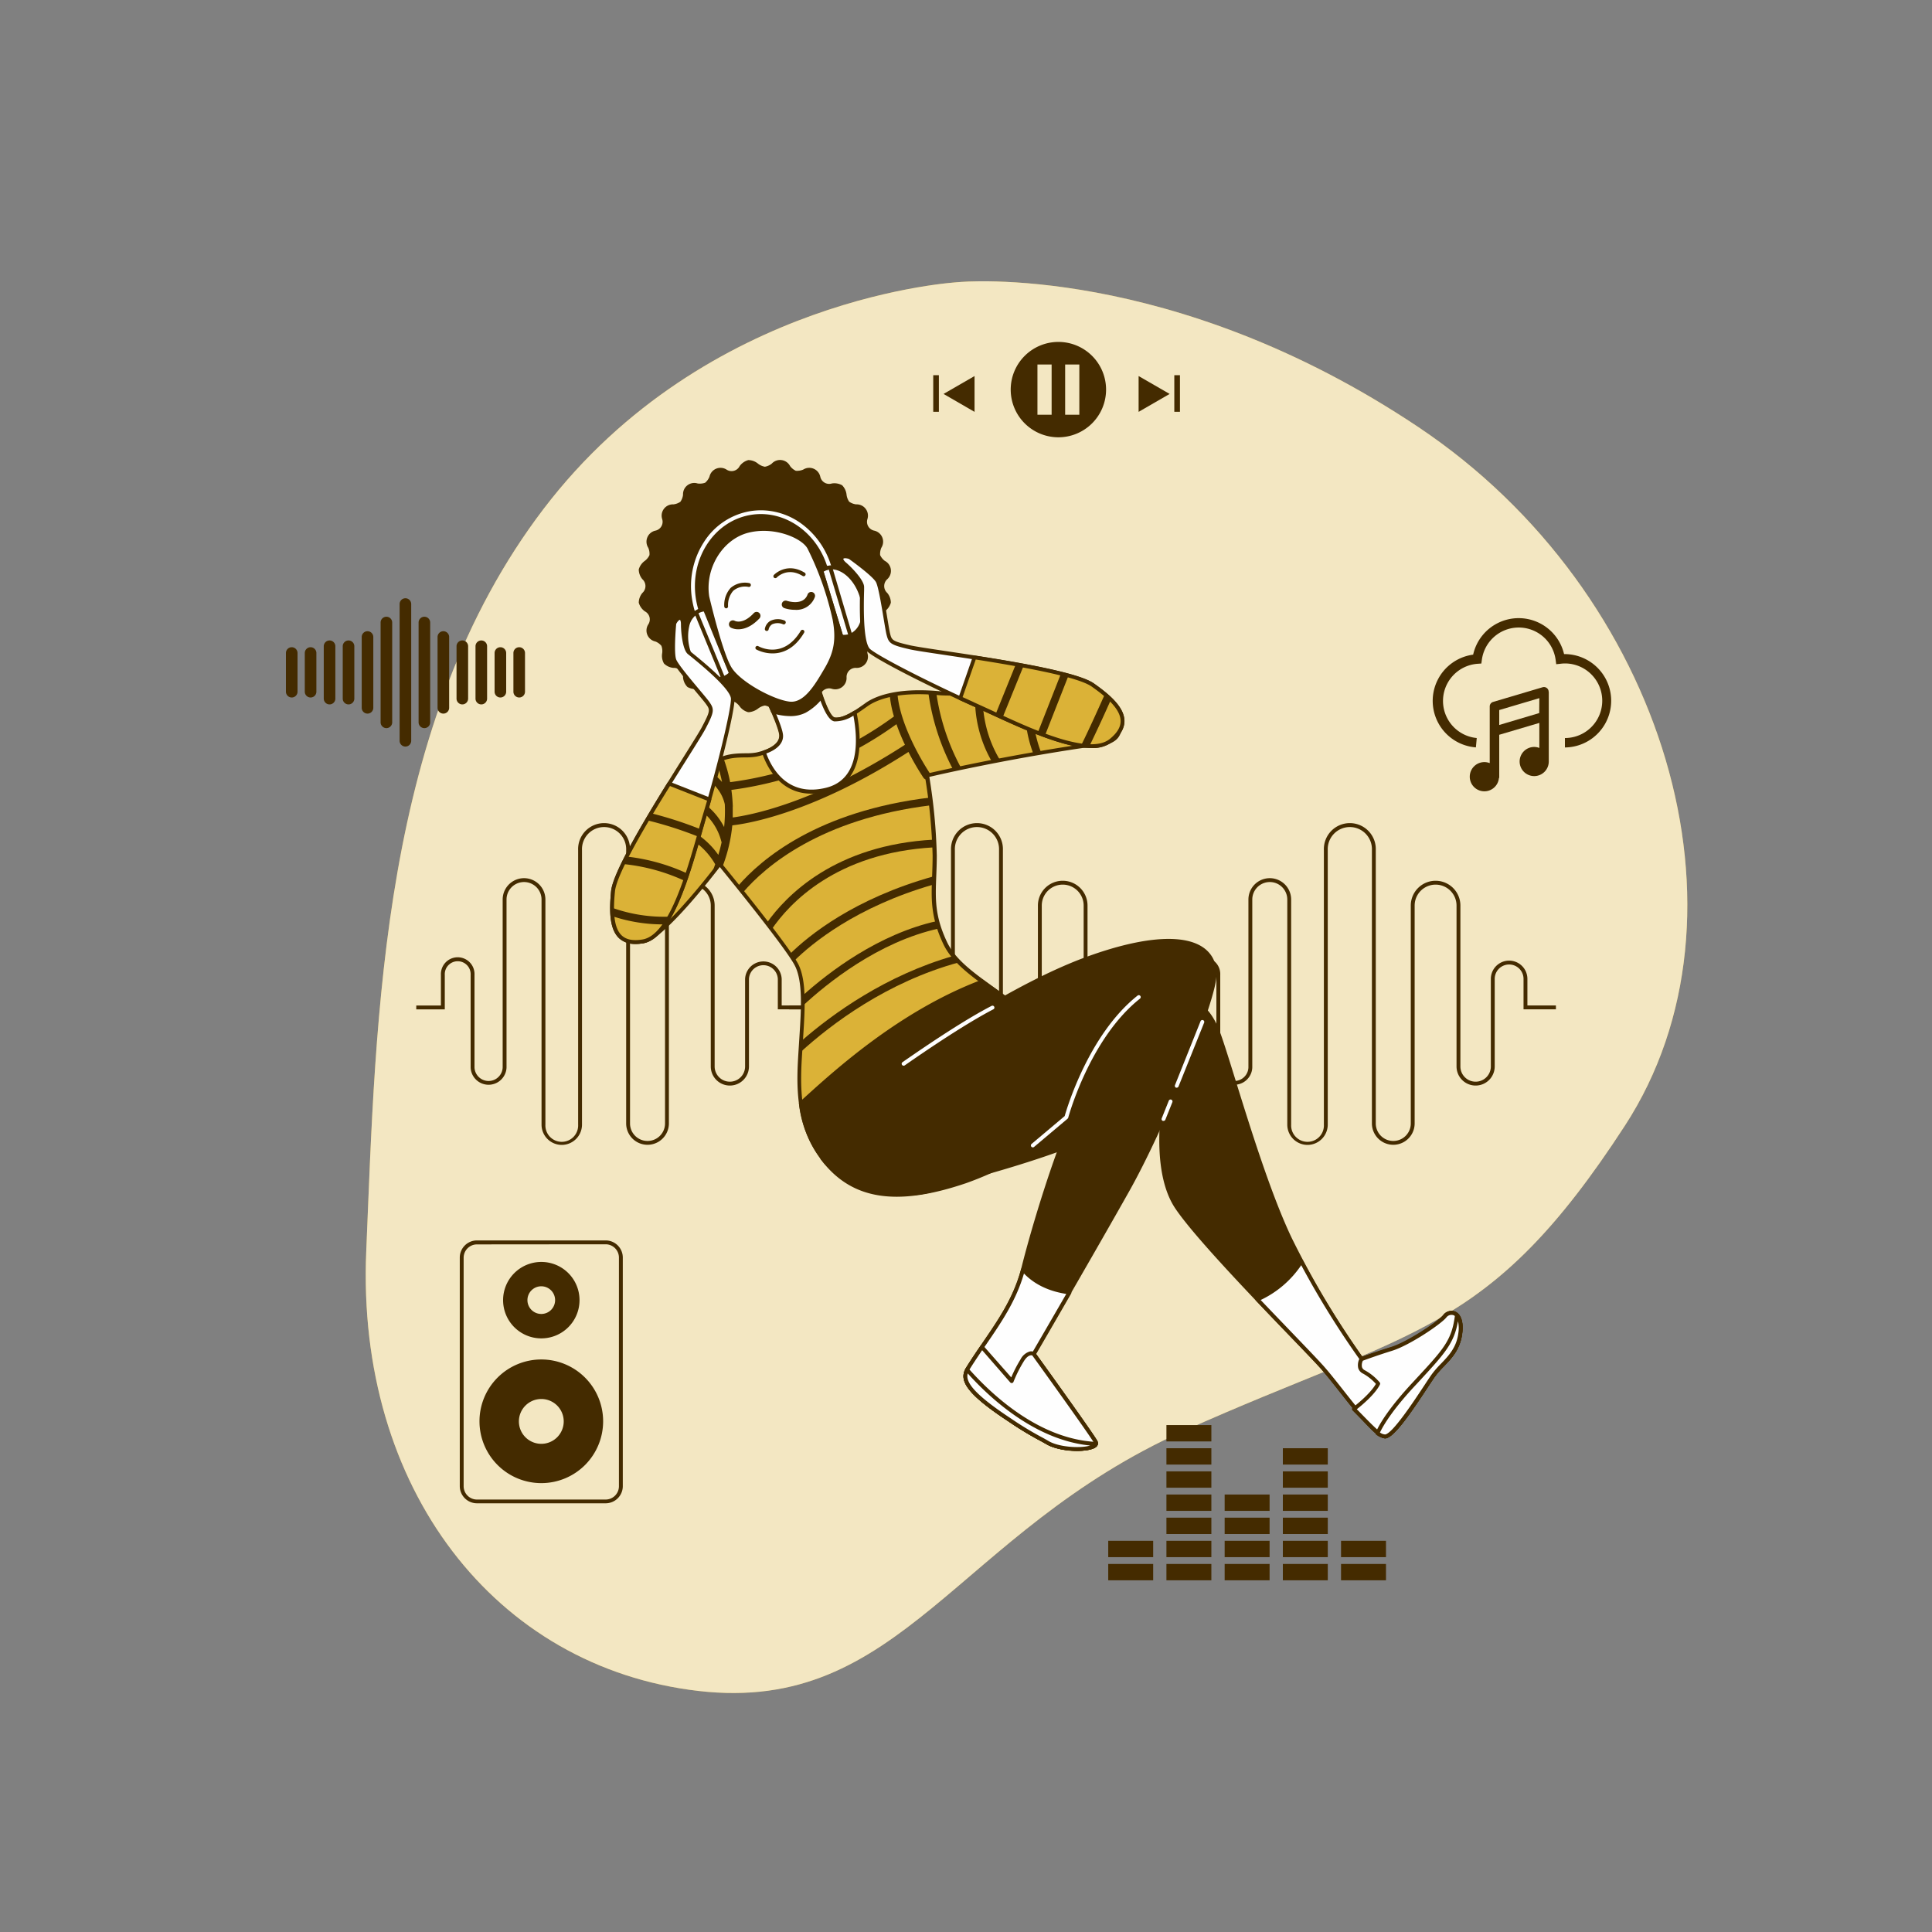 <svg xmlns="http://www.w3.org/2000/svg" viewBox="0 0 500 500" width="500px" height="500px"><rect x="0" y="0" width="500" height="500" fill="#808080" stroke="none"/><g id="freepik--background-simple--inject-3"><path d="M248.27,73s-65.36,3.31-107.56,58.66-43.36,131-45.93,192.23,33.34,107.61,85.94,113.72,66.79-40.91,125.81-67.38,78.7-24.57,114-78.92,10.61-137.89-53.4-180.74S248.27,73,248.27,73Z" style="fill: rgb(219, 178, 55);"/><path d="M248.27,73s-65.36,3.31-107.56,58.66-43.36,131-45.93,192.23,33.34,107.61,85.94,113.72,66.79-40.91,125.81-67.38,78.7-24.57,114-78.92,10.61-137.89-53.4-180.74S248.27,73,248.27,73Z" style="fill: rgb(254, 254, 254); opacity: 0.7;"/></g><g id="freepik--Icons--inject-3"><path d="M145.38,296.3a5.24,5.24,0,0,1-5.23-5.24V232.8a4.53,4.53,0,0,0-9.06,0v43.5a4.65,4.65,0,0,1-9.29,0v-24a3.35,3.35,0,1,0-6.69,0v8.93h-7.38v-1h6.38v-7.93a4.35,4.35,0,1,1,8.69,0v24a3.65,3.65,0,0,0,7.29,0V232.8a5.53,5.53,0,0,1,11.06,0v58.26a4.24,4.24,0,1,0,8.47,0V220a6.72,6.72,0,1,1,13.43,0v70.75a4.53,4.53,0,0,0,9.06,0V234.36a6.42,6.42,0,1,1,12.84,0V276a3.94,3.94,0,0,0,7.88,0V253.34a4.74,4.74,0,0,1,9.47,0v6.87h7.37v1H201.3v-7.87a3.74,3.74,0,0,0-7.47,0V276a4.94,4.94,0,0,1-9.88,0V234.36a5.42,5.42,0,1,0-10.84,0v56.38a5.53,5.53,0,0,1-11.06,0V220a5.72,5.72,0,1,0-11.43,0v71.07A5.25,5.25,0,0,1,145.38,296.3Z" style="fill: rgb(68, 43, 0);"/><path d="M241.88,296.3a5.24,5.24,0,0,1-5.23-5.24V232.8a4.53,4.53,0,0,0-9.06,0v43.5a4.65,4.65,0,0,1-9.29,0v-24a3.35,3.35,0,1,0-6.69,0v8.93h-7.38v-1h6.38v-7.93a4.35,4.35,0,1,1,8.69,0v24a3.65,3.65,0,0,0,7.29,0V232.8a5.53,5.53,0,0,1,11.06,0v58.26a4.24,4.24,0,1,0,8.47,0V220a6.72,6.72,0,1,1,13.43,0v70.75a4.53,4.53,0,1,0,9.06,0V234.36a6.42,6.42,0,0,1,12.84,0V276a3.94,3.94,0,0,0,7.88,0V253.34a4.73,4.73,0,0,1,9.46,0v6.87h7.38v1h-8.38v-7.87a3.73,3.73,0,0,0-7.46,0V276a4.94,4.94,0,0,1-9.88,0V234.36a5.42,5.42,0,0,0-10.84,0v56.38a5.53,5.53,0,0,1-11.06,0V220a5.72,5.72,0,1,0-11.43,0v71.07A5.25,5.25,0,0,1,241.88,296.3Z" style="fill: rgb(68, 43, 0);"/><path d="M338.38,296.3a5.24,5.24,0,0,1-5.23-5.24V232.8a4.53,4.53,0,1,0-9.06,0v43.5a4.65,4.65,0,0,1-9.29,0v-24a3.35,3.35,0,1,0-6.69,0v8.93h-7.39v-1h6.39v-7.93a4.35,4.35,0,1,1,8.69,0v24a3.65,3.65,0,0,0,7.29,0V232.8a5.53,5.53,0,1,1,11.06,0v58.26a4.24,4.24,0,1,0,8.47,0V220a6.72,6.72,0,1,1,13.43,0v70.75a4.53,4.53,0,1,0,9.06,0V234.36a6.42,6.42,0,0,1,12.84,0V276a3.94,3.94,0,0,0,7.88,0V253.34a4.73,4.73,0,0,1,9.46,0v6.87h7.38v1h-8.38v-7.87a3.73,3.73,0,0,0-7.46,0V276a4.94,4.94,0,0,1-9.88,0V234.36a5.42,5.42,0,0,0-10.84,0v56.38a5.53,5.53,0,1,1-11.06,0V220a5.72,5.72,0,1,0-11.43,0v71.07A5.25,5.25,0,0,1,338.38,296.3Z" style="fill: rgb(68, 43, 0);"/><polygon points="252.21 106.59 252.21 97.32 244.19 101.95 252.21 106.59" style="fill: rgb(68, 43, 0);"/><rect x="241.52" y="97.1" width="1.46" height="9.47" style="fill: rgb(68, 43, 0);"/><polygon points="294.67 106.59 302.7 101.95 294.67 97.32 294.67 106.59" style="fill: rgb(68, 43, 0);"/><rect x="303.91" y="97.1" width="1.46" height="9.47" style="fill: rgb(68, 43, 0);"/><path d="M273.91,88.49a12.34,12.34,0,1,0,12.34,12.34A12.34,12.34,0,0,0,273.91,88.49Zm-1.75,18.84h-3.67v-13h3.67Zm7.17,0h-3.67v-13h3.67Z" style="fill: rgb(68, 43, 0);"/><rect x="316.94" y="404.75" width="11.63" height="4.23" style="fill: rgb(68, 43, 0);"/><rect x="316.94" y="398.76" width="11.63" height="4.23" style="fill: rgb(68, 43, 0);"/><rect x="316.94" y="392.77" width="11.63" height="4.23" style="fill: rgb(68, 43, 0);"/><rect x="316.94" y="386.78" width="11.63" height="4.23" style="fill: rgb(68, 43, 0);"/><rect x="347.06" y="404.75" width="11.63" height="4.23" style="fill: rgb(68, 43, 0);"/><rect x="347.06" y="398.76" width="11.63" height="4.23" style="fill: rgb(68, 43, 0);"/><rect x="286.81" y="404.75" width="11.63" height="4.23" style="fill: rgb(68, 43, 0);"/><rect x="286.81" y="398.76" width="11.63" height="4.23" style="fill: rgb(68, 43, 0);"/><rect x="301.87" y="404.75" width="11.63" height="4.23" style="fill: rgb(68, 43, 0);"/><rect x="301.87" y="398.76" width="11.63" height="4.23" style="fill: rgb(68, 43, 0);"/><rect x="301.87" y="392.77" width="11.63" height="4.23" style="fill: rgb(68, 43, 0);"/><rect x="301.87" y="386.78" width="11.63" height="4.23" style="fill: rgb(68, 43, 0);"/><rect x="301.87" y="380.79" width="11.63" height="4.23" style="fill: rgb(68, 43, 0);"/><rect x="301.87" y="374.8" width="11.63" height="4.23" style="fill: rgb(68, 43, 0);"/><rect x="301.87" y="368.81" width="11.63" height="4.23" style="fill: rgb(68, 43, 0);"/><rect x="332" y="404.75" width="11.63" height="4.23" style="fill: rgb(68, 43, 0);"/><rect x="332" y="398.76" width="11.63" height="4.23" style="fill: rgb(68, 43, 0);"/><rect x="332" y="392.77" width="11.63" height="4.23" style="fill: rgb(68, 43, 0);"/><rect x="332" y="386.78" width="11.63" height="4.23" style="fill: rgb(68, 43, 0);"/><rect x="332" y="380.79" width="11.63" height="4.23" style="fill: rgb(68, 43, 0);"/><rect x="332" y="374.8" width="11.63" height="4.23" style="fill: rgb(68, 43, 0);"/><path d="M85.29,182.3a1.5,1.5,0,0,1-1.5-1.5V167.25a1.5,1.5,0,0,1,3,0V180.8A1.5,1.5,0,0,1,85.29,182.3Z" style="fill: rgb(68, 43, 0);"/><path d="M80.38,180.51a1.5,1.5,0,0,1-1.5-1.5V169a1.5,1.5,0,0,1,3,0v10A1.5,1.5,0,0,1,80.38,180.51Z" style="fill: rgb(68, 43, 0);"/><path d="M75.47,180.51A1.5,1.5,0,0,1,74,179V169a1.5,1.5,0,0,1,3,0v10A1.5,1.5,0,0,1,75.47,180.51Z" style="fill: rgb(68, 43, 0);"/><path d="M134.37,180.51a1.5,1.5,0,0,1-1.5-1.5V169a1.5,1.5,0,1,1,3,0v10A1.5,1.5,0,0,1,134.37,180.51Z" style="fill: rgb(68, 43, 0);"/><path d="M129.47,180.51A1.5,1.5,0,0,1,128,179V169a1.5,1.5,0,0,1,3,0v10A1.5,1.5,0,0,1,129.47,180.51Z" style="fill: rgb(68, 43, 0);"/><path d="M90.2,182.3a1.5,1.5,0,0,1-1.5-1.5V167.25a1.5,1.5,0,0,1,3,0V180.8A1.5,1.5,0,0,1,90.2,182.3Z" style="fill: rgb(68, 43, 0);"/><path d="M95.11,184.68a1.5,1.5,0,0,1-1.5-1.5V164.86a1.5,1.5,0,0,1,3,0v18.32A1.5,1.5,0,0,1,95.11,184.68Z" style="fill: rgb(68, 43, 0);"/><path d="M100,188.44a1.51,1.51,0,0,1-1.5-1.5V161.11a1.5,1.5,0,0,1,3,0v25.83A1.5,1.5,0,0,1,100,188.44Z" style="fill: rgb(68, 43, 0);"/><path d="M124.56,182.3a1.5,1.5,0,0,1-1.5-1.5V167.25a1.5,1.5,0,0,1,3,0V180.8A1.5,1.5,0,0,1,124.56,182.3Z" style="fill: rgb(68, 43, 0);"/><path d="M119.65,182.3a1.5,1.5,0,0,1-1.5-1.5V167.25a1.5,1.5,0,0,1,3,0V180.8A1.5,1.5,0,0,1,119.65,182.3Z" style="fill: rgb(68, 43, 0);"/><path d="M114.74,184.68a1.5,1.5,0,0,1-1.5-1.5V164.86a1.5,1.5,0,0,1,3,0v18.32A1.5,1.5,0,0,1,114.74,184.68Z" style="fill: rgb(68, 43, 0);"/><path d="M109.83,188.44a1.5,1.5,0,0,1-1.5-1.5V161.11a1.5,1.5,0,0,1,3,0v25.83A1.5,1.5,0,0,1,109.83,188.44Z" style="fill: rgb(68, 43, 0);"/><path d="M104.92,193.21a1.5,1.5,0,0,1-1.5-1.5V156.33a1.5,1.5,0,0,1,3,0v35.38A1.5,1.5,0,0,1,104.92,193.21Z" style="fill: rgb(68, 43, 0);"/><path d="M404.78,169.28a12.07,12.07,0,0,0-23.53.14,12.07,12.07,0,0,0,.71,24l.22-2.42a9.64,9.64,0,0,1,.19-19.21l1-.07.14-1a9.63,9.63,0,0,1,19.08,0l.16,1.18,1.19-.13a9.48,9.48,0,0,1,1.08-.07A9.65,9.65,0,0,1,405,191v2.44a12.08,12.08,0,1,0-.22-24.16Z" style="fill: rgb(68, 43, 0);"/><path d="M400.79,179.05a1.21,1.21,0,0,0-.49-1,1.23,1.23,0,0,0-1.08-.19l-12.81,3.8a1.21,1.21,0,0,0-.87,1.17v14.66a3.83,3.83,0,0,0-1.36-.26,3.78,3.78,0,1,0,3.74,4.1H388V190.16l10.38-3.07v6.48a3.66,3.66,0,0,0-1.33-.26,3.77,3.77,0,1,0,3.77,3.77v-18Zm-2.44,5.49L388,187.62v-3.86l10.38-3.08Z" style="fill: rgb(68, 43, 0);"/><path d="M140.09,351.83a16,16,0,1,0,16,16A16,16,0,0,0,140.09,351.83Zm0,21.83a5.8,5.8,0,1,1,5.8-5.8A5.8,5.8,0,0,1,140.09,373.66Z" style="fill: rgb(68, 43, 0);"/><path d="M140.09,326.59a9.89,9.89,0,1,0,9.89,9.89A9.88,9.88,0,0,0,140.09,326.59Zm0,13.46a3.58,3.58,0,1,1,3.57-3.57A3.57,3.57,0,0,1,140.09,340.05Z" style="fill: rgb(68, 43, 0);"/><path d="M156.74,389.05h-33.3a4.45,4.45,0,0,1-4.45-4.44V325.46a4.45,4.45,0,0,1,4.45-4.44h33.3a4.44,4.44,0,0,1,4.44,4.44v59.15A4.44,4.44,0,0,1,156.74,389.05Zm-33.3-67a3.45,3.45,0,0,0-3.45,3.44v59.15a3.45,3.45,0,0,0,3.45,3.44h33.3a3.45,3.45,0,0,0,3.44-3.44V325.46a3.45,3.45,0,0,0-3.44-3.44Z" style="fill: rgb(68, 43, 0);"/></g><g id="freepik--Character--inject-3"><path d="M228.33,151.66c0-1.39,1.9-2.89,1.72-4.23s-2.4-2.34-2.75-3.65,1.09-3.27.57-4.53-2.93-1.62-3.61-2.8.2-3.44-.63-4.53-3.24-.8-4.21-1.77-.69-3.38-1.78-4.21-3.33.06-4.52-.63-1.53-3.08-2.8-3.61-3.2.93-4.53.57-2.27-2.58-3.65-2.76-2.84,1.73-4.23,1.73-2.89-1.9-4.23-1.73-2.33,2.41-3.64,2.76-3.28-1.09-4.54-.57-1.62,2.93-2.8,3.61-3.44-.21-4.52.63-.81,3.24-1.78,4.21-3.37.68-4.21,1.77.06,3.34-.62,4.53-3.09,1.53-3.61,2.8.92,3.2.56,4.53-2.57,2.27-2.75,3.64,1.73,2.85,1.73,4.24-1.91,2.88-1.73,4.23,2.4,2.33,2.75,3.64-1.09,3.28-.56,4.53,2.92,1.62,3.61,2.81-.21,3.44.62,4.52,3.25.8,4.21,1.77.69,3.38,1.78,4.21,3.33-.06,4.52.63,1.53,3.08,2.8,3.61,3.2-.92,4.54-.57,2.27,2.58,3.64,2.76,2.84-1.73,4.23-1.73,2.89,1.9,4.23,1.73,2.33-2.41,3.65-2.76,3.27,1.09,4.53.57,1.62-2.93,2.8-3.61,3.44.21,4.53-.63.8-3.24,1.77-4.21,3.37-.68,4.21-1.77-.06-3.34.63-4.53,3.08-1.52,3.61-2.8-.93-3.19-.57-4.53,2.57-2.27,2.75-3.64S228.33,153.05,228.33,151.66Z" style="fill: rgb(68, 43, 0);"/><path d="M193.86,184.31l-.24,0a4,4,0,0,1-2.24-1.56,4,4,0,0,0-1.47-1.21,4.17,4.17,0,0,0-1.92.31,3.94,3.94,0,0,1-2.68.24,4.07,4.07,0,0,1-1.74-2.08,2.34,2.34,0,0,0-3-1.75,4,4,0,0,1-2.66-.47,4.08,4.08,0,0,1-1.14-2.45,2.35,2.35,0,0,0-2.48-2.49,4,4,0,0,1-2.45-1.13,4,4,0,0,1-.47-2.66,3.92,3.92,0,0,0-.2-1.92,3.86,3.86,0,0,0-1.55-1.12,2.91,2.91,0,0,1-1.85-4.42,2.34,2.34,0,0,0-.89-3.39,4.13,4.13,0,0,1-1.57-2.24,4.05,4.05,0,0,1,.93-2.51,2.39,2.39,0,0,0,0-3.57,4,4,0,0,1-.93-2.51,4.07,4.07,0,0,1,1.57-2.23,4,4,0,0,0,1.2-1.48,3.87,3.87,0,0,0-.31-1.91,2.92,2.92,0,0,1,1.85-4.43,2.34,2.34,0,0,0,1.75-3,2.92,2.92,0,0,1,2.92-3.8,4,4,0,0,0,1.8-.68,4,4,0,0,0,.68-1.8,2.91,2.91,0,0,1,3.8-2.92,4.17,4.17,0,0,0,1.92-.2,4,4,0,0,0,1.12-1.56,2.92,2.92,0,0,1,4.42-1.84,2.34,2.34,0,0,0,3.39-.9,4.07,4.07,0,0,1,2.24-1.56,4,4,0,0,1,2.51.92,4.06,4.06,0,0,0,1.78.8,4,4,0,0,0,1.78-.8,2.92,2.92,0,0,1,4.75.64,4,4,0,0,0,1.48,1.21,4.15,4.15,0,0,0,1.91-.31,2.92,2.92,0,0,1,4.42,1.84,2.34,2.34,0,0,0,3,1.75,4.13,4.13,0,0,1,2.66.47,4.08,4.08,0,0,1,1.14,2.46,4,4,0,0,0,.68,1.79,4,4,0,0,0,1.8.69,2.92,2.92,0,0,1,2.92,3.8,2.34,2.34,0,0,0,1.75,3,2.92,2.92,0,0,1,1.85,4.43,4,4,0,0,0-.31,1.91,4.1,4.1,0,0,0,1.2,1.48,2.91,2.91,0,0,1,.65,4.74,2.39,2.39,0,0,0,0,3.57,4,4,0,0,1,.92,2.51,4.13,4.13,0,0,1-1.57,2.24,4,4,0,0,0-1.2,1.47,4,4,0,0,0,.31,1.92,2.91,2.91,0,0,1-1.85,4.42,3.86,3.86,0,0,0-1.55,1.12,3.92,3.92,0,0,0-.2,1.92,2.91,2.91,0,0,1-2.92,3.79,2.35,2.35,0,0,0-2.48,2.48,2.92,2.92,0,0,1-3.8,2.93,2.34,2.34,0,0,0-3,1.75,2.92,2.92,0,0,1-4.42,1.84,4.11,4.11,0,0,0-1.91-.31,4,4,0,0,0-1.48,1.21,2.92,2.92,0,0,1-4.75.64,4,4,0,0,0-1.78-.8,4.06,4.06,0,0,0-1.78.8A4.57,4.57,0,0,1,193.86,184.31Zm-4.29-3.83a2.47,2.47,0,0,1,.6.08,4.59,4.59,0,0,1,2,1.49c.53.58,1.08,1.18,1.62,1.25a3.52,3.52,0,0,0,1.85-.77,3.28,3.28,0,0,1,4.64,0,3.52,3.52,0,0,0,1.85.77c.54-.07,1.09-.67,1.63-1.25a4.47,4.47,0,0,1,1.95-1.49,4.58,4.58,0,0,1,2.47.32,3.49,3.49,0,0,0,2,.27c.5-.21.87-.93,1.24-1.62a3.24,3.24,0,0,1,4-2.29,3.51,3.51,0,0,0,2-.26,3.44,3.44,0,0,0,.77-1.88,4.6,4.6,0,0,1,.95-2.29,4.55,4.55,0,0,1,2.29-.95,2,2,0,0,0,2.14-2.78,4.69,4.69,0,0,1,.33-2.47,4.62,4.62,0,0,1,2-1.5c.7-.36,1.42-.74,1.62-1.24a3.34,3.34,0,0,0-.27-2,4.68,4.68,0,0,1-.32-2.47,4.62,4.62,0,0,1,1.5-2c.58-.53,1.18-1.09,1.25-1.63a3.46,3.46,0,0,0-.78-1.84,4.66,4.66,0,0,1-.95-2.32,4.59,4.59,0,0,1,.95-2.32,3.49,3.49,0,0,0,.78-1.85c-.07-.54-.67-1.09-1.25-1.63a4.56,4.56,0,0,1-1.5-2,4.68,4.68,0,0,1,.32-2.47,3.33,3.33,0,0,0,.27-2c-.2-.5-.92-.88-1.62-1.24a4.54,4.54,0,0,1-2-1.5,4.67,4.67,0,0,1-.33-2.46,2,2,0,0,0-2.14-2.79,4.55,4.55,0,0,1-2.29-.95,4.6,4.6,0,0,1-.95-2.29,3.44,3.44,0,0,0-.77-1.88,3.51,3.51,0,0,0-2-.26,4.45,4.45,0,0,1-2.46-.33,4.57,4.57,0,0,1-1.5-1.95c-.37-.7-.74-1.42-1.24-1.63a3.49,3.49,0,0,0-2,.27,4.58,4.58,0,0,1-2.47.32,4.47,4.47,0,0,1-1.95-1.49c-.54-.58-1.09-1.18-1.63-1.25a3.38,3.38,0,0,0-1.85.78,3.31,3.31,0,0,1-4.64,0,3.46,3.46,0,0,0-1.85-.78c-.54.07-1.09.67-1.62,1.25a3.25,3.25,0,0,1-4.43,1.17,3.49,3.49,0,0,0-2-.27c-.5.21-.87.93-1.24,1.63a4.51,4.51,0,0,1-1.5,1.95,4.45,4.45,0,0,1-2.46.33,2,2,0,0,0-2.78,2.15,4.61,4.61,0,0,1-1,2.28,4.55,4.55,0,0,1-2.29.95,3.52,3.52,0,0,0-1.88.78,3.43,3.43,0,0,0-.26,2,4.67,4.67,0,0,1-.33,2.46,4.54,4.54,0,0,1-2,1.5c-.7.36-1.42.74-1.62,1.24a3.41,3.41,0,0,0,.27,2,3.25,3.25,0,0,1-1.17,4.42c-.58.54-1.18,1.09-1.25,1.63a3.47,3.47,0,0,0,.77,1.85,4.6,4.6,0,0,1,1,2.32,4.68,4.68,0,0,1-1,2.32,3.41,3.41,0,0,0-.77,1.84c.07.54.67,1.1,1.25,1.63a4.67,4.67,0,0,1,1.49,2,4.58,4.58,0,0,1-.32,2.47,3.5,3.5,0,0,0-.27,2c.2.5.92.88,1.62,1.24a4.56,4.56,0,0,1,2,1.51,4.64,4.64,0,0,1,.33,2.46,2,2,0,0,0,2.14,2.78,4.55,4.55,0,0,1,2.29.95,4.6,4.6,0,0,1,1,2.29,2,2,0,0,0,2.78,2.14,3.26,3.26,0,0,1,4,2.29c.36.69.74,1.41,1.23,1.62a3.49,3.49,0,0,0,2-.27A6.46,6.46,0,0,1,189.57,180.48Z" style="fill: rgb(68, 43, 0);"/><path d="M181.19,161.42a1,1,0,0,1-.92-.59,22.38,22.38,0,0,1-1.59-5.3c-2-11.28,4.89-21.92,15.25-23.71s20.37,6,22.32,17.23c.11.66.2,1.31.25,2a1,1,0,1,1-2,.17c0-.59-.13-1.19-.23-1.79-1.76-10.2-10.73-17.19-20-15.6s-15.38,11.2-13.62,21.4A20.42,20.42,0,0,0,182.1,160a1,1,0,0,1-.51,1.32A1,1,0,0,1,181.19,161.42Z" style="fill: rgb(254, 254, 254);"/><path d="M181.19,161.92a1.51,1.51,0,0,1-1.38-.89,23.47,23.47,0,0,1-1.63-5.41,22.15,22.15,0,0,1,3.09-15.78,18.45,18.45,0,0,1,27.28-4.7A22.11,22.11,0,0,1,216.74,149c.12.66.2,1.34.26,2a1.5,1.5,0,0,1-1.37,1.62,1.48,1.48,0,0,1-1.62-1.37c0-.57-.12-1.16-.22-1.74-1.71-9.93-10.43-16.74-19.43-15.19s-14.93,10.89-13.22,20.82a20,20,0,0,0,1.42,4.71,1.5,1.5,0,0,1-.77,2A1.38,1.38,0,0,1,181.19,161.92Zm15.75-29.86a18,18,0,0,0-2.92.25,17.69,17.69,0,0,0-11.91,8.08,21.07,21.07,0,0,0-2.94,15.06,22.13,22.13,0,0,0,1.56,5.18.51.51,0,0,0,.66.25.5.5,0,0,0,.25-.66,21.37,21.37,0,0,1-1.49-4.94c-1.8-10.47,4.49-20.33,14-22s18.78,5.54,20.58,16c.11.61.19,1.23.24,1.83a.49.49,0,0,0,.54.45.51.51,0,0,0,.34-.17.48.48,0,0,0,.11-.37c-.05-.63-.13-1.27-.24-1.91a21.1,21.1,0,0,0-7.82-13.21A17.93,17.93,0,0,0,196.94,132.06Z" style="fill: rgb(68, 43, 0);"/><path d="M248.24,305.35s40.63-10,53.29-22c0,0-3.66,19,3,29s33.28,36.46,37.94,41.79,13.4,17.88,16.06,17.54,10-12.33,12.34-15.66,6.39-5.45,7.05-11.12-2.66-6-4-4.33-8.21,6.88-12.55,8.21-9,2.89-9,2.89a222.8,222.8,0,0,1-18.5-31c-8-16.67-16.32-48-19-54.32s-6.67-8.33-11.67-8.33-21,0-49,12.33-27,24.33-24.33,28.67S239.2,307.07,248.24,305.35Z" style="fill: rgb(68, 43, 0);"/><path d="M358.44,372.24c-2.08,0-6-4.74-11.64-11.91-1.74-2.21-3.39-4.3-4.7-5.81s-4.39-4.7-8.29-8.75c-9.91-10.31-24.89-25.89-29.69-33.09-5.72-8.58-4-23.32-3.32-28-13.62,11.51-50.82,20.72-52.44,21.12h0c-9.2,1.74-16.12-2-18.89-6.52a10.39,10.39,0,0,1-.76-8.64c1.58-5.07,7.26-12.79,25.32-20.75,28.1-12.37,44-12.37,49.2-12.37,5.79,0,9.65,2.74,12.13,8.64.89,2.12,2.41,7,4.33,13.18,3.93,12.67,9.32,30,14.64,41.11a225,225,0,0,0,18.24,30.63c1.17-.38,5.07-1.67,8.68-2.78,4.26-1.3,11.07-6.49,12.31-8a2.64,2.64,0,0,1,3.05-.88c.71.29,2.33,1.44,1.84,5.58s-2.67,6.42-4.78,8.62a22.73,22.73,0,0,0-2.36,2.72c-.45.64-1.07,1.58-1.81,2.7-4.47,6.79-8.67,12.9-10.87,13.18ZM301.53,282.9a.48.48,0,0,1,.24.06.51.51,0,0,1,.26.53c0,.19-3.56,18.92,2.92,28.63,4.75,7.13,19.69,22.67,29.58,33,3.9,4.06,7,7.26,8.32,8.79s3,3.62,4.74,5.84c3.68,4.67,9.28,11.73,10.88,11.53,1.93-.24,7.49-8.68,10.17-12.74.74-1.13,1.37-2.08,1.82-2.72a24.78,24.78,0,0,1,2.46-2.85c2-2.08,4.06-4.23,4.51-8,.28-2.41-.18-4.11-1.24-4.55a1.66,1.66,0,0,0-1.88.58c-1.32,1.66-8.29,7-12.79,8.38-4.28,1.32-9,2.87-9,2.89A.5.5,0,0,1,352,352a224.37,224.37,0,0,1-18.55-31.09c-5.36-11.16-10.76-28.55-14.7-41.24-1.91-6.15-3.42-11-4.29-13.1-2.34-5.55-5.8-8-11.21-8-5.17,0-20.89,0-48.8,12.29-17.71,7.8-23.24,15.25-24.76,20.13a9.4,9.4,0,0,0,.65,7.81c2.59,4.21,9.11,7.72,17.84,6.07.92-.23,40.72-10.14,53.06-21.83A.51.51,0,0,1,301.53,282.9Zm-53.29,22.46h0Z" style="fill: rgb(68, 43, 0);"/><path d="M377.92,345c.67-5.66-2.66-6-4-4.33s-8.21,6.88-12.55,8.21-9,2.89-9,2.89a226.72,226.72,0,0,1-15.6-25.25,25.58,25.58,0,0,1-11.34,9.8c7.65,8.06,14.84,15.39,17.06,17.92,4.67,5.34,13.4,17.88,16.06,17.54s10-12.33,12.34-15.66S377.26,350.62,377.92,345Z" style="fill: rgb(254, 254, 254);"/><path d="M358.44,372.24c-2.08,0-6-4.74-11.64-11.91-1.74-2.21-3.39-4.3-4.7-5.81s-4.4-4.71-8.3-8.77c-2.65-2.74-5.66-5.88-8.75-9.13a.5.5,0,0,1,.16-.81,25.09,25.09,0,0,0,11.12-9.61.55.55,0,0,1,.45-.23.52.52,0,0,1,.42.27,229.26,229.26,0,0,0,15.34,24.89c1.17-.38,5.07-1.67,8.68-2.78,4.26-1.3,11.07-6.49,12.31-8a2.64,2.64,0,0,1,3.05-.88c.71.29,2.33,1.44,1.84,5.58h0c-.49,4.14-2.67,6.42-4.78,8.62a22.73,22.73,0,0,0-2.36,2.72c-.45.64-1.07,1.58-1.81,2.7-4.47,6.79-8.67,12.9-10.87,13.18Zm-32.18-35.8c2.92,3.07,5.75,6,8.26,8.62,3.91,4.07,7,7.28,8.33,8.81s3,3.62,4.74,5.84c3.68,4.67,9.28,11.73,10.88,11.53,1.93-.24,7.49-8.68,10.17-12.74.74-1.13,1.37-2.08,1.82-2.72a24.78,24.78,0,0,1,2.46-2.85c2-2.08,4.06-4.23,4.51-8,.28-2.41-.18-4.11-1.24-4.55a1.66,1.66,0,0,0-1.88.58c-1.32,1.66-8.29,7-12.79,8.38-4.28,1.32-9,2.87-9,2.89A.5.5,0,0,1,352,352a228.18,228.18,0,0,1-15.24-24.57A26.14,26.14,0,0,1,326.26,336.44ZM377.92,345h0Z" style="fill: rgb(68, 43, 0);"/><path d="M197.22,177.93s4.39,9,4.88,12-2.93,4.64-6.35,5.37S187,194,181.6,200.14,163,232.85,161.09,237s0,7.57,5.37,6.59,19.77-20,19.77-20,17.82,21.72,20,26.36,1.47,12.45,1,20.51-1.71,19.77,5.61,29.29,22.71,12.21,35.4,5.61,26.4-29.34,20.29-38.62-19.8-13.86-23.95-22.65-2.71-13.65-2.71-22.68a148.08,148.08,0,0,0-2-20.67s21-5,45.33-8.33c8.47-1.16,3.17-10.74-1.71-12.69-6.12-2.45-33.23.38-40.62-.31-10.67-1-16.11,1.21-18.55,2.92s-5.62,4.15-8.3,3.91-5.62-13.43-5.62-13.43S203.32,178.66,197.22,177.93Z" style="fill: rgb(219, 178, 55);"/><path d="M233.48,309.45c-8.38,0-16.32-3.28-21-9.41-7-9.13-6.32-20.18-5.81-28.24l.22-3.48c.46-7.22.89-14-1.06-18.17s-16.9-22.52-19.55-25.77c-2.38,3.1-14.64,18.79-19.7,19.71-2.67.48-4.76-.05-5.87-1.5s-1.11-3.54,0-5.8c1.71-3.64,15.1-30.75,20.58-37,4.16-4.73,8.29-4.79,11.6-4.84a15.24,15.24,0,0,0,2.83-.2c1.53-.33,6.48-1.64,6-4.8-.47-2.82-4.8-11.74-4.84-11.83a.5.5,0,0,1,0-.5.51.51,0,0,1,.47-.21c5.82.69,12.73-5,12.8-5a.49.49,0,0,1,.48-.08.48.48,0,0,1,.33.36c1.4,6.31,3.72,12.91,5.17,13,2.27.2,5.08-1.78,7.34-3.37l.63-.45c2.25-1.57,7.69-4,18.88-3,2.77.26,8.54,0,14.64-.25,10.42-.46,22.23-1,26.13.59,3.28,1.31,6.9,6,6.45,9.64-.19,1.56-1.19,3.51-4.86,4-22.08,3-41.64,7.47-44.83,8.21a146.45,146.45,0,0,1,1.93,20.29c0,2-.07,3.73-.14,5.42-.23,6-.39,10.29,2.8,17.05,2.11,4.47,6.77,7.83,11.7,11.39,4.55,3.29,9.25,6.69,12.22,11.2,1.78,2.7,2.06,6.66.81,11.45-2.8,10.73-12.35,23.25-21.29,27.89A32.6,32.6,0,0,1,233.48,309.45Zm-47.25-86.37a.48.48,0,0,1,.39.18c.73.89,17.88,21.83,20.08,26.47,2.06,4.35,1.62,11.3,1.16,18.65l-.22,3.48c-.51,7.91-1.2,18.74,5.6,27.58,7.25,9.43,22.53,11.83,34.77,5.47,8.57-4.45,18.09-16.93,20.78-27.25,1.18-4.51.94-8.19-.67-10.65-2.87-4.36-7.5-7.7-12-10.94-5-3.64-9.79-7.07-12-11.78-3.3-7-3.12-11.63-2.89-17.51.06-1.68.13-3.42.13-5.38a147.7,147.7,0,0,0-2-20.58.5.5,0,0,1,.38-.57c.21-.05,21.3-5.05,45.38-8.35,2.45-.33,3.79-1.39,4-3.14.39-3.16-2.94-7.43-5.83-8.59-3.7-1.48-15.91-.95-25.72-.52-6.4.27-11.93.51-14.77.25-10.88-1-16.08,1.33-18.22,2.83l-.62.44c-2.39,1.69-5.36,3.8-8,3.55s-5.1-9.69-5.88-13c-1.79,1.35-7,5-12.05,4.81,1.09,2.27,4.14,8.83,4.55,11.32.46,2.71-2.06,4.94-6.73,5.94a15.94,15.94,0,0,1-3,.22c-3.12.05-7,.1-10.87,4.5-5.41,6.15-18.72,33.12-20.43,36.75-.9,1.91-.92,3.64-.07,4.76s2.62,1.54,4.9,1.12c4.1-.74,14.52-13.29,19.46-19.83a.51.51,0,0,1,.39-.19Z" style="fill: rgb(68, 43, 0);"/><path d="M254.36,179.28l-2,.08a32.67,32.67,0,0,0,4.37,17.8l2.1-.4A31.08,31.08,0,0,1,254.36,179.28Z" style="fill: rgb(68, 43, 0);"/><path d="M243.05,240.28c-.22-.65-.41-1.29-.57-1.91-15.13,3.36-27.93,13.16-34.76,19.29,0,.86,0,1.76,0,2.68C214,254.52,227.25,243.74,243.05,240.28Z" style="fill: rgb(68, 43, 0);"/><path d="M204.39,246.93c.44.65.83,1.23,1.14,1.74,4.51-4.45,16-14,36.13-19.77,0-.69.05-1.41.08-2.14C221,232.54,209.29,242.11,204.39,246.93Z" style="fill: rgb(68, 43, 0);"/><path d="M189.52,213.6c3.59-.39,20.71-3,45.59-19A68.78,68.78,0,0,0,239,201.3a1,1,0,0,0,.83.43l.16,0-.16-1,1-.22a1,1,0,0,0-.15-.34c-.08-.12-7.66-11.31-8.42-20.64-.71.11-1.37.23-2,.37a29.45,29.45,0,0,0,1.09,5.52,91.33,91.33,0,0,1-42.39,17,38.52,38.52,0,0,0-1.75-6.24,12.43,12.43,0,0,0-1.86.82,36.88,36.88,0,0,1,1.51,5.38,17.24,17.24,0,0,0-4.11-3.47,13.45,13.45,0,0,0-1.18,1.2l-.24.28c2.78,1.66,5.47,4.15,6.25,7.78a39.49,39.49,0,0,1-.18,5.88,17.06,17.06,0,0,0-9.68-8.42c-.34.55-.69,1.13-1.05,1.73a14.57,14.57,0,0,1,10,10.37.6.6,0,0,0,.09.22c-.23,1.08-.52,2.17-.86,3.29a21,21,0,0,0-12.41-8.38l-1,1.81a18.61,18.61,0,0,1,12.6,9c-.29.82-.56,1.61-.83,2.39,1.19-1.51,1.92-2.47,1.92-2.47l.74.9.2-.56A40.93,40.93,0,0,0,189.52,213.6ZM232,187.42a55.35,55.35,0,0,0,2.2,5.33c-23.66,15.3-40.52,18.29-44.57,18.81,0-.95,0-1.87,0-2.76a1,1,0,0,0,0-.39l0-.16c-.06-1.35-.18-2.62-.35-3.82A93.6,93.6,0,0,0,232,187.42Z" style="fill: rgb(68, 43, 0);"/><path d="M248.22,249.05q-.79-.81-1.5-1.65c-17.4,5-31.14,14.85-39.43,22.09l-.06,1q-.06.9-.12,1.86C215.16,265,229.6,254.1,248.22,249.05Z" style="fill: rgb(68, 43, 0);"/><path d="M241.83,219.29c0-.66,0-1.32-.08-2-25.66,1.36-38.32,14.5-43.32,21.59l1.27,1.65C204.15,234,216.25,220.66,241.83,219.29Z" style="fill: rgb(68, 43, 0);"/><path d="M267.7,178.76l-2.07.07a32.61,32.61,0,0,0,1.84,16.34l2-.35A31.22,31.22,0,0,1,267.7,178.76Z" style="fill: rgb(68, 43, 0);"/><path d="M240.25,179.22a60.11,60.11,0,0,0,6.44,20l2.06-.44a58.08,58.08,0,0,1-6.43-19.41C241.61,179.3,240.92,179.25,240.25,179.22Z" style="fill: rgb(68, 43, 0);"/><path d="M241,208.4c-.09-.69-.17-1.36-.25-2-29.07,3.5-43.65,15.83-49.8,22.94.43.53.86,1.08,1.32,1.64C198,224.27,212.36,211.89,241,208.4Z" style="fill: rgb(68, 43, 0);"/><path d="M248.24,305.35c10.5-5.45,21.69-22,21.78-32.76a10.39,10.39,0,0,0-1.52-5.35c-.82-1.27-1.73-2.57-2.69-3.89-3.33-3.52-7.66-6.4-11.62-9.32-22.06,8.31-39.73,25-46.95,31.53a29,29,0,0,0,5.6,14.18C220.17,309.26,235.55,312,248.24,305.35Z" style="fill: rgb(68, 43, 0);"/><path d="M233.48,309.45c-8.38,0-16.32-3.28-21-9.41a29.21,29.21,0,0,1-5.71-14.41.49.49,0,0,1,.17-.44l1.35-1.22c8.08-7.32,24.88-22.54,45.76-30.4a.47.47,0,0,1,.47.06c.73.54,1.47,1.07,2.22,1.61a68,68,0,0,1,9.47,7.76c1.1,1.52,2,2.8,2.74,4a10.89,10.89,0,0,1,1.6,5.61c-.09,10.85-11.22,27.61-22,33.23h0A32.6,32.6,0,0,1,233.48,309.45Zm-25.71-23.7a28.13,28.13,0,0,0,5.47,13.69c7.25,9.43,22.53,11.83,34.77,5.47,10.56-5.49,21.42-21.8,21.51-32.32a9.84,9.84,0,0,0-1.44-5.08c-.75-1.15-1.62-2.42-2.67-3.87a66.85,66.85,0,0,0-9.29-7.59l-2-1.45c-20.57,7.82-37.18,22.86-45.18,30.11Zm40.47,19.61h0Z" style="fill: rgb(68, 43, 0);"/><path d="M182.46,157.74a4.21,4.21,0,0,0-1.26.25c-3.31,1.16-4.61,6-2.91,10.85s5.77,7.81,9.07,6.64a4.49,4.49,0,0,0,1.81-1.2Z" style="fill: rgb(254, 254, 254);"/><path d="M185.86,176.24a6.73,6.73,0,0,1-3.93-1.42,13,13,0,0,1-4.55-12.91,6,6,0,0,1,3.65-4.4,5.11,5.11,0,0,1,1.41-.27.5.5,0,0,1,.48.31l6.72,16.54a.51.51,0,0,1-.1.53,5.15,5.15,0,0,1-2,1.34A5.27,5.27,0,0,1,185.86,176.24Zm-3.72-18a4,4,0,0,0-.78.19,5,5,0,0,0-3,3.71A12,12,0,0,0,182.52,174a5.06,5.06,0,0,0,4.68,1,3.86,3.86,0,0,0,1.38-.85Z" style="fill: rgb(68, 43, 0);"/><path d="M182.46,157.74a4.21,4.21,0,0,0-1.26.25,4.6,4.6,0,0,0-1.06.54l7,17a1.17,1.17,0,0,0,.2-.06,4.49,4.49,0,0,0,1.81-1.2Z" style="fill: rgb(254, 254, 254);"/><path d="M187.22,176a.55.55,0,0,1-.52-.29l-7-17a.5.5,0,0,1,.18-.6,5.45,5.45,0,0,1,1.17-.61,5.11,5.11,0,0,1,1.41-.27.5.5,0,0,1,.48.31l6.72,16.54a.51.51,0,0,1-.1.53,5.15,5.15,0,0,1-2,1.34l-.17,0Zm-6.45-17.29,6.67,16.18a4,4,0,0,0,1.14-.75l-6.44-15.89a4,4,0,0,0-.78.19A3.47,3.47,0,0,0,180.77,158.73Z" style="fill: rgb(68, 43, 0);"/><path d="M212.59,147.69a4.42,4.42,0,0,1,1.14-.6c3.3-1.16,7.36,1.81,9.07,6.64s.41,9.69-2.89,10.86a4.69,4.69,0,0,1-2.17.2Z" style="fill: rgb(254, 254, 254);"/><path d="M218.44,165.33a4.85,4.85,0,0,1-.76-.05.51.51,0,0,1-.42-.35l-5.15-17.09a.51.51,0,0,1,.18-.55,5,5,0,0,1,1.27-.67c3.56-1.25,7.92,1.86,9.71,6.94a12.22,12.22,0,0,1,.45,7.1,6,6,0,0,1-3.65,4.4A4.93,4.93,0,0,1,218.44,165.33Zm-.31-1a4.11,4.11,0,0,0,1.61-.2,5,5,0,0,0,3-3.72,11.23,11.23,0,0,0-.42-6.51c-1.61-4.56-5.4-7.4-8.44-6.33a4,4,0,0,0-.72.35Z" style="fill: rgb(68, 43, 0);"/><path d="M218.44,165.33a4.85,4.85,0,0,1-.76-.05.51.51,0,0,1-.42-.35l-5.15-17.09a.51.51,0,0,1,.18-.55,5,5,0,0,1,1.27-.67,4.84,4.84,0,0,1,1.29-.26.5.5,0,0,1,.52.36l5.21,17.64a.49.49,0,0,1-.29.6l-.22.1A4.93,4.93,0,0,1,218.44,165.33Zm-.31-1a3.84,3.84,0,0,0,1.36-.13l-5-16.79a3.53,3.53,0,0,0-1.36.51Z" style="fill: rgb(68, 43, 0);"/><path d="M221.21,184.44c-1.73,1.08-3.55,1.94-5.19,1.79-2.69-.25-5.62-13.43-5.62-13.43s-7.08,5.86-13.18,5.13c0,0,4.39,9,4.88,12,.4,2.37-1.77,3.94-4.42,4.84,1.27,3.74,5.41,12.3,16.19,9.67C223.3,202.1,222.57,191.06,221.21,184.44Z" style="fill: rgb(254, 254, 254);"/><path d="M210,205.4c-8.21,0-11.61-7.11-12.76-10.51a.46.46,0,0,1,0-.38.48.48,0,0,1,.29-.25c1.7-.58,4.49-1.9,4.09-4.29-.47-2.82-4.8-11.74-4.84-11.83a.5.5,0,0,1,0-.5.51.51,0,0,1,.47-.21c5.82.69,12.73-5,12.8-5a.49.49,0,0,1,.48-.08.48.48,0,0,1,.33.36c1.4,6.31,3.72,12.91,5.17,13,1.27.11,2.83-.43,4.89-1.71a.49.49,0,0,1,.75.32c1.36,6.64,2.18,18.13-7.71,20.55A17.15,17.15,0,0,1,210,205.4ZM198.32,195c1.41,3.84,5.5,11.31,15.43,8.88,8.75-2.13,8.31-12.31,7.11-18.67a8.77,8.77,0,0,1-4.89,1.48c-2.65-.24-5.1-9.69-5.88-13-1.79,1.35-7,5-12.05,4.81,1.09,2.27,4.14,8.83,4.55,11.32C203,192,201.45,193.85,198.32,195Z" style="fill: rgb(68, 43, 0);"/><path d="M212.52,180.38c-.58-1.71-1.09-3.49-1.46-4.9-.31-.81-.6-1.66-.88-2.51-1.18.93-7.46,5.62-13,5,0,0,1.48,3,2.82,6.18,2.36.7,5.68,1.24,8.29-.11A13.89,13.89,0,0,0,212.52,180.38Z" style="fill: rgb(68, 43, 0);"/><path d="M204.53,185.33a16.39,16.39,0,0,1-4.63-.74.5.5,0,0,1-.32-.28c-1.32-3.08-2.8-6.14-2.81-6.17a.5.5,0,0,1,0-.5.51.51,0,0,1,.47-.21c5.3.64,11.42-3.93,12.6-4.85a.51.51,0,0,1,.45-.09.5.5,0,0,1,.33.33c.29.9.58,1.74.87,2.48.48,1.83,1,3.51,1.46,4.91a.49.49,0,0,1-.08.48,14.2,14.2,0,0,1-4.35,3.75A8.69,8.69,0,0,1,204.53,185.33Zm-4.12-1.63c2.24.64,5.31,1.09,7.69-.14a13,13,0,0,0,3.86-3.29c-.58-1.72-1.07-3.47-1.38-4.66-.21-.54-.43-1.15-.65-1.82-1.91,1.41-7,4.84-11.89,4.7C198.55,179.56,199.51,181.61,200.41,183.7Z" style="fill: rgb(68, 43, 0);"/><path d="M183.06,154.49s3.42,14.65,5.86,18.55,11.23,8.55,15.38,9,7.08-4.64,9.52-8.79,3.17-7.57,2.2-12.94a79.59,79.59,0,0,0-6.6-18.55c-1.58-3-9-6.11-15.86-4.4S181.84,146.68,183.06,154.49Z" style="fill: rgb(254, 254, 254);"/><path d="M204.85,182.61a4.26,4.26,0,0,1-.61,0c-4.49-.53-13.26-5.29-15.74-9.26s-5.79-18.1-5.93-18.71v0c-1.24-7.93,3.63-15.84,10.87-17.65s14.79,1.53,16.43,4.64a80.39,80.39,0,0,1,6.64,18.7c1,5.26.34,8.86-2.26,13.28l-.14.23C211.79,177.73,208.92,182.61,204.85,182.61Zm-21.3-28.21c.14.58,3.46,14.65,5.79,18.38s10.78,8.3,15,8.8c3.74.45,6.6-4.41,8.89-8.32l.14-.23c2.49-4.24,3.05-7.54,2.13-12.59A78.7,78.7,0,0,0,209,142c-1.46-2.77-8.68-5.8-15.3-4.14S182.4,147,183.55,154.4Z" style="fill: rgb(68, 43, 0);"/><path d="M198.44,163.29h-.09a.49.49,0,0,1-.4-.57,3,3,0,0,1,1.35-2,4.41,4.41,0,0,1,3.68-.15.5.5,0,0,1-.3,1,3.49,3.49,0,0,0-2.85,0,2.08,2.08,0,0,0-.9,1.28A.49.49,0,0,1,198.44,163.29Z" style="fill: rgb(68, 43, 0);"/><path d="M199.93,169.1a9.42,9.42,0,0,1-4.18-1,.5.5,0,1,1,.5-.87c.26.15,6.48,3.55,11-4a.5.5,0,0,1,.69-.16.49.49,0,0,1,.16.68C205.56,168.05,202.41,169.1,199.93,169.1Z" style="fill: rgb(68, 43, 0);"/><path d="M191.08,162.86a4.33,4.33,0,0,1-1.91-.41,1,1,0,0,1,1-1.77c.11.06,2.13,1,4.9-2a1,1,0,0,1,1.47,1.37C194.37,162.33,192.43,162.86,191.08,162.86Z" style="fill: rgb(68, 43, 0);"/><path d="M205.72,157.82a8.74,8.74,0,0,1-2.71-.43,1,1,0,0,1-.64-1.26,1,1,0,0,1,1.27-.64h0c.17.06,4.23,1.36,5.34-1.59a1,1,0,1,1,1.87.7A5.06,5.06,0,0,1,205.72,157.82Z" style="fill: rgb(68, 43, 0);"/><path d="M187.94,157.43a.5.5,0,0,1-.5-.46,6.6,6.6,0,0,1,1.64-4.81,5.67,5.67,0,0,1,4.8-1.26.51.51,0,0,1,.44.56.5.5,0,0,1-.56.44,4.71,4.71,0,0,0-4,1,5.64,5.64,0,0,0-1.34,4,.5.5,0,0,1-.46.54Z" style="fill: rgb(68, 43, 0);"/><path d="M200.64,149.62a.48.48,0,0,1-.34-.13.5.5,0,0,1,0-.71s3.26-3.44,7.95-.57a.49.49,0,0,1,.17.68.5.5,0,0,1-.69.17c-4-2.45-6.67.37-6.7.4A.46.46,0,0,1,200.64,149.62Z" style="fill: rgb(68, 43, 0);"/><path d="M174.52,161.33s-.74,7.56,0,9.52,7.32,9.27,8.54,11,1.46,1.95-1,6.59-22.7,34.67-23.43,42.24-.25,14.4,7.81,12.93,12.69-21.72,16.11-33.2,7.08-26.36,7.08-29.53-10.26-11.09-11.36-12-1.58-5.07-1.58-7.27S175.49,159.37,174.52,161.33Z" style="fill: rgb(254, 254, 254);"/><path d="M164.44,244.29a5.93,5.93,0,0,1-4.18-1.44c-2.67-2.45-2.56-7.56-2.11-12.24.56-5.75,12-23.88,18.77-34.72,2.29-3.65,4.11-6.53,4.72-7.7,2.27-4.31,2.13-4.5,1.06-6-.43-.6-1.42-1.77-2.55-3.12-2.49-3-5.58-6.64-6.1-8-.75-2-.11-9,0-9.74a.41.41,0,0,1,0-.18c.62-1.24,1.39-1.85,2.11-1.68.38.09,1,.49,1,2.15,0,2.64.62,6.22,1.41,6.89l.62.51c7.45,6,10.91,9.79,10.91,11.89,0,3.34-3.75,18.43-7.1,29.68-.43,1.45-.89,3.05-1.36,4.73-3.29,11.6-7.8,27.48-15.14,28.81A11.5,11.5,0,0,1,164.44,244.29ZM175,161.47c-.2,2.14-.57,7.71,0,9.2.47,1.23,3.76,5.15,5.93,7.74,1.2,1.43,2.15,2.56,2.56,3.13,1.41,2,1.45,2.56-.94,7.12-.64,1.2-2.46,4.1-4.77,7.77-6.76,10.75-18.08,28.76-18.61,34.27-.41,4.18-.57,9.25,1.78,11.42,1.21,1.1,3,1.43,5.44,1,6.73-1.22,11.14-16.76,14.36-28.1.47-1.69.93-3.29,1.36-4.75,3.63-12.18,7.06-26.46,7.06-29.39,0-1.19-1.83-4.08-10.53-11.11l-.65-.52c-1.33-1.13-1.76-5.65-1.76-7.66,0-.89-.21-1.16-.26-1.18S175.49,160.53,175,161.47Z" style="fill: rgb(68, 43, 0);"/><path d="M182.57,210.39c.34-1.13.68-2.31,1-3.5l-10.41-4.08c-6.47,10.43-14.09,23.26-14.53,27.85-.73,7.56-.25,14.4,7.81,12.93S179.15,221.87,182.57,210.39Z" style="fill: rgb(219, 178, 55);"/><path d="M164.44,244.29a5.93,5.93,0,0,1-4.18-1.44c-2.67-2.45-2.56-7.56-2.11-12.24s8.56-18.33,14.61-28.07a.49.49,0,0,1,.6-.2l10.42,4.09a.49.49,0,0,1,.29.6c-.34,1.19-.68,2.37-1,3.51-.43,1.45-.89,3.05-1.36,4.73-3.29,11.6-7.8,27.48-15.14,28.81A11.5,11.5,0,0,1,164.44,244.29Zm8.95-40.87c-6,9.63-13.8,22.73-14.24,27.28-.41,4.18-.57,9.25,1.78,11.42,1.21,1.1,3,1.43,5.44,1,6.73-1.22,11.14-16.76,14.36-28.1.47-1.69.93-3.29,1.36-4.75h0q.45-1.5.9-3.06Z" style="fill: rgb(68, 43, 0);"/><path d="M168.51,210.47l-.12.2-.3.5c-.22.37-.44.74-.65,1.11a99,99,0,0,1,13.36,4.28l.55-1.93A100.17,100.17,0,0,0,168.51,210.47Z" style="fill: rgb(68, 43, 0);"/><path d="M172,239.23c.43-.62.85-1.3,1.26-2a39.82,39.82,0,0,1-14.86-2.31q0,1.14.09,2.19A41.36,41.36,0,0,0,172,239.23Z" style="fill: rgb(68, 43, 0);"/><path d="M162.2,221.68c-.09.17-.18.34-.26.51s-.19.37-.28.55l-.43.87A49.47,49.47,0,0,1,177.28,228c.22-.63.44-1.27.65-1.91A50.7,50.7,0,0,0,162.2,221.68Z" style="fill: rgb(68, 43, 0);"/><path d="M219.89,144.12s6.21,4.38,7.22,6.21,2.26,11.6,2.76,13.64.53,2.38,5.63,3.55,41.09,5.38,47.31,9.75,11.08,9.21,4.72,14.36-24.75-4.53-35.68-9.42-24.61-11.81-27-13.88-1.71-15-1.7-16.44-2.82-4.51-4.49-5.94S217.77,143.59,219.89,144.12Z" style="fill: rgb(254, 254, 254);"/><path d="M282.45,193.58c-7.18,0-17.94-5-26.32-8.86-1.59-.73-3.1-1.43-4.48-2.05-10.72-4.79-24.61-11.78-27.14-14-1.59-1.37-2.2-6.46-1.91-16,0-.38,0-.65,0-.8,0-1-2.32-3.84-4.32-5.56-1.26-1.08-1.14-1.84-.95-2.19.34-.66,1.3-.84,2.65-.5a.35.35,0,0,1,.16.08c.65.45,6.34,4.49,7.37,6.37.72,1.3,1.5,6,2.12,9.86.29,1.74.54,3.25.69,3.9.46,1.87.52,2.1,5.27,3.19,1.28.29,4.65.8,8.92,1.44,12.65,1.89,33.83,5.06,38.56,8.39,3.84,2.7,7.79,6,7.91,9.57.07,1.95-1,3.82-3.17,5.58A8.34,8.34,0,0,1,282.45,193.58Zm-63.64-49.11a.87.87,0,0,0-.57.13c0,.05,0,.39.72,1,1.53,1.31,4.68,4.58,4.67,6.32,0,.16,0,.44,0,.83-.34,11.19.66,14.46,1.56,15.23,2.22,1.91,15.29,8.62,26.89,13.81,1.39.62,2.9,1.32,4.49,2.05,10.71,5,25.36,11.74,30.68,7.43,1.93-1.57,2.85-3.13,2.79-4.76-.11-3.2-4.06-6.38-7.49-8.8-4.53-3.19-25.56-6.33-38.13-8.22-4.29-.64-7.67-1.14-9-1.45-5-1.15-5.43-1.55-6-3.85-.18-.76-.42-2.21-.72-4-.55-3.34-1.38-8.38-2-9.54-.77-1.4-5.23-4.74-7-6A3.55,3.55,0,0,0,218.81,144.47Z" style="fill: rgb(68, 43, 0);"/><path d="M251.85,182.21l-3.32-1.5,3.69-10.56c12.13,1.89,26.82,4.47,30.59,7.12,6.22,4.38,11.08,9.21,4.72,14.36S262.78,187.1,251.85,182.21Z" style="fill: rgb(219, 178, 55);"/><path d="M282.45,193.58c-7.18,0-17.94-5-26.32-8.86-1.59-.73-3.1-1.43-4.48-2.05h0l-3.33-1.51a.49.49,0,0,1-.26-.62L251.74,170a.5.5,0,0,1,.55-.33c11.33,1.77,26.85,4.43,30.81,7.22s7.79,6,7.91,9.57c.07,1.95-1,3.82-3.17,5.58A8.34,8.34,0,0,1,282.45,193.58Zm-30.4-11.82c1.39.62,2.91,1.32,4.5,2.05,10.7,5,25.35,11.74,30.67,7.43,1.93-1.57,2.85-3.13,2.79-4.76-.11-3.2-4.06-6.38-7.49-8.8-3.74-2.63-18.78-5.23-30-7l-3.4,9.73,2.9,1.32Z" style="fill: rgb(68, 43, 0);"/><path d="M268.57,189.63c.63.25,1.25.48,1.87.71l6.09-15.5-1.3-.35-.28-.07-.37-.09Z" style="fill: rgb(68, 43, 0);"/><path d="M264.8,172.26l-.53-.09-1.38-.25-5.26,13,1.41.65.41.18,5.45-13.42Z" style="fill: rgb(68, 43, 0);"/><path d="M285.94,179.65c-1.35,3-3.83,8.58-6.14,13.25a18.25,18.25,0,0,0,2.14.19c2.08-4.26,4.24-9,5.56-12C287,180.58,286.49,180.11,285.94,179.65Z" style="fill: rgb(68, 43, 0);"/><path d="M353,355.06a13.41,13.41,0,0,1,3.66,3s-.9,2.43-6.29,6.61c3.58,3.55,6.78,7.23,8.14,7.06,2.67-.33,10-12.33,12.34-15.66s6.39-5.45,7.05-11.12-2.66-6-4-4.33-9.49,7.13-13.82,8.47-7.75,2.63-7.75,2.63S351,354.06,353,355.06Z" style="fill: rgb(254, 254, 254);"/><path d="M358.44,372.24c-1.26,0-3.14-1.86-6.27-5.05-.68-.71-1.4-1.44-2.13-2.17a.5.5,0,0,1-.15-.38.52.52,0,0,1,.19-.37c4.19-3.24,5.62-5.42,6-6.13a12.82,12.82,0,0,0-3.3-2.64,2.34,2.34,0,0,1-1.27-1.43,3.65,3.65,0,0,1,.4-2.59.45.45,0,0,1,.25-.22s3.48-1.33,7.78-2.65,12.31-6.72,13.58-8.3a2.64,2.64,0,0,1,3.05-.88c.71.29,2.33,1.44,1.84,5.58s-2.67,6.42-4.78,8.62a22.73,22.73,0,0,0-2.36,2.72c-.45.64-1.07,1.58-1.81,2.7-4.47,6.79-8.67,12.9-10.87,13.18Zm-7.3-7.53c.6.6,1.18,1.2,1.75,1.78,2.22,2.27,4.74,4.84,5.58,4.75,1.93-.24,7.49-8.68,10.17-12.74.74-1.13,1.37-2.08,1.82-2.72a24.78,24.78,0,0,1,2.46-2.85c2-2.08,4.06-4.23,4.51-8,.28-2.41-.18-4.11-1.24-4.55a1.66,1.66,0,0,0-1.88.58c-1.36,1.7-9.53,7.24-14.07,8.63-3.71,1.15-6.77,2.28-7.53,2.56a2.57,2.57,0,0,0-.23,1.66,1.37,1.37,0,0,0,.76.83,13.69,13.69,0,0,1,3.83,3.13.5.5,0,0,1,.08.49C357.11,358.33,356.19,360.71,351.14,364.71Z" style="fill: rgb(68, 43, 0);"/><path d="M377.05,340.35c-.86,6.85-3,9.07-11,17.67-6.23,6.7-8.63,10.85-9.55,12.9a3.7,3.7,0,0,0,2,.81c2.67-.33,10-12.33,12.34-15.66s6.39-5.45,7.05-11.12C378.21,342.52,377.76,341.08,377.05,340.35Z" style="fill: rgb(254, 254, 254);"/><path d="M358.42,372.24a4.47,4.47,0,0,1-2.21-.9.52.52,0,0,1-.18-.63c1.06-2.35,3.59-6.52,9.64-13l.46-.5c7.56-8.14,9.6-10.33,10.42-16.89a.5.5,0,0,1,.34-.41.46.46,0,0,1,.51.12c.66.67,1.36,2.09,1,5-.49,4.14-2.67,6.42-4.78,8.62a22.73,22.73,0,0,0-2.36,2.72c-.45.64-1.07,1.58-1.81,2.7-4.47,6.79-8.67,12.9-10.87,13.18Zm-1.29-1.51a2.55,2.55,0,0,0,1.34.51c1.93-.24,7.49-8.68,10.17-12.74.74-1.13,1.37-2.08,1.82-2.72a24.78,24.78,0,0,1,2.46-2.85c2-2.08,4.06-4.23,4.51-8a8,8,0,0,0-.11-3c-1,5.79-3.49,8.45-10.46,16l-.46.49C360.54,364.67,358.11,368.7,357.13,370.73Z" style="fill: rgb(68, 43, 0);"/><path d="M226.62,280.94a.5.5,0,0,1-.3-.9s1.09-.8,2.9-2.09a.5.5,0,0,1,.58.82l-2.89,2.07A.45.45,0,0,1,226.62,280.94Z" style="fill: rgb(254, 254, 254);"/><path d="M222.87,282.73s33-25.33,58.66-34.66,34.34-3,32.67,6-13.33,38-22.33,54-24.34,42.33-24.34,42.33,14.67,20.33,16,22.67-8.33,2.66-12.33.33a110,110,0,0,1-10-6c-11.66-7.66-12.33-10.66-10.67-13.33,5.33-8.55,11.76-15.7,14.34-26,4.68-18.74,13.35-43,14.33-40.34a81.75,81.75,0,0,1-29.33,18c-17.67,6-29.19,4.45-37-6" style="fill: rgb(68, 43, 0);"/><path d="M278.85,375.48c-2.81,0-6.06-.57-7.9-1.65-.93-.54-1.58-.89-2.22-1.23a87.69,87.69,0,0,1-7.8-4.78c-11.61-7.63-12.76-10.91-10.82-14,1.36-2.19,2.81-4.31,4.21-6.36,4.2-6.12,8.16-11.91,10.06-19.5,2.92-11.67,8.48-29.2,12-37A83.4,83.4,0,0,1,250,306.21c-18.16,6.16-29.75,4.26-37.59-6.17a.51.51,0,0,1,.1-.7.5.5,0,0,1,.7.1c7.54,10,18.78,11.83,36.47,5.82a82.62,82.62,0,0,0,27.87-16.67c.57-1,1-1.54,1.38-1.56a.74.74,0,0,1,.71.53.5.5,0,0,1-.11.52s-.5.51-1.39,1.32c-2.6,5.05-8.78,22.66-12.82,38.79-1.94,7.77-6,13.63-10.2,19.83-1.4,2-2.84,4.15-4.19,6.32s-1.53,4.72,10.52,12.64a85.83,85.83,0,0,0,7.73,4.74c.64.34,1.3.7,2.24,1.25,3.33,1.94,10.4,1.89,11.61.69.11-.11.14-.18,0-.35-1.31-2.28-15.82-22.41-16-22.62a.48.48,0,0,1,0-.54c.16-.27,15.44-26.52,24.33-42.33,9.1-16.18,20.64-45,22.28-53.84.59-3.18-.19-5.77-2.24-7.51-2.7-2.29-10.16-5.06-29.76,2.07-25.3,9.2-58.21,34.34-58.54,34.59a.5.5,0,1,1-.61-.79c.33-.26,33.36-25.49,58.8-34.74,14.89-5.41,25.8-6.08,30.76-1.89,2.34,2,3.23,4.9,2.57,8.45-1.65,8.94-13.25,37.9-22.39,54.15-8.4,14.94-22.49,39.18-24.17,42.06,1.8,2.49,14.57,20.24,15.84,22.45a1.22,1.22,0,0,1-.2,1.55C283,375.13,281.06,375.48,278.85,375.48Z" style="fill: rgb(68, 43, 0);"/><path d="M233.85,275.8a.5.5,0,0,1-.41-.22.49.49,0,0,1,.13-.69c6.71-4.67,16.14-11,23-14.54a.5.5,0,1,1,.46.88c-6.79,3.54-16.19,9.82-22.87,14.48A.52.52,0,0,1,233.85,275.8Z" style="fill: rgb(254, 254, 254);"/><path d="M267.29,296.94a.49.49,0,0,1-.38-.18.51.51,0,0,1,.06-.71l8.57-7.21c.54-1.92,6.24-21.17,18.86-31.18a.5.5,0,0,1,.71.08.5.5,0,0,1-.08.7c-13,10.29-18.52,30.61-18.57,30.81a.54.54,0,0,1-.16.26l-8.68,7.31A.52.52,0,0,1,267.29,296.94Z" style="fill: rgb(254, 254, 254);"/><path d="M301.11,290.08a.39.39,0,0,1-.18,0,.49.49,0,0,1-.28-.64l1.83-4.57a.49.49,0,0,1,.65-.28.51.51,0,0,1,.28.65l-1.83,4.57A.51.51,0,0,1,301.11,290.08Z" style="fill: rgb(254, 254, 254);"/><path d="M304.55,281.49a.63.63,0,0,1-.19,0,.51.51,0,0,1-.28-.65l6.62-16.55a.5.5,0,0,1,.65-.28.5.5,0,0,1,.28.65L305,281.18A.5.5,0,0,1,304.55,281.49Z" style="fill: rgb(254, 254, 254);"/><path d="M271.2,373.4c4,2.33,13.67,2,12.33-.33s-16-22.67-16-22.67,4.06-7,9.23-15.92c-6.44-.83-10.06-3.56-12-5.92-2.66,10-9,17.1-14.2,25.51-1.66,2.67-1,5.67,10.67,13.33A110,110,0,0,0,271.2,373.4Z" style="fill: rgb(254, 254, 254);"/><path d="M278.85,375.48c-2.81,0-6.06-.57-7.9-1.65h0c-.93-.54-1.58-.89-2.22-1.23a87.69,87.69,0,0,1-7.8-4.78c-11.61-7.63-12.76-10.91-10.82-14,1.36-2.18,2.8-4.29,4.2-6.34,4.11-6,8-11.67,9.94-19a.49.49,0,0,1,.37-.36.53.53,0,0,1,.49.17c1.81,2.17,5.32,4.92,11.71,5.74a.54.54,0,0,1,.39.28.49.49,0,0,1,0,.47c-4.56,7.9-8.25,14.26-9.06,15.64,1.8,2.49,14.57,20.24,15.84,22.45a1.22,1.22,0,0,1-.2,1.55C283,375.13,281.06,375.48,278.85,375.48ZM265,329.58c-2.06,7.1-5.84,12.62-9.84,18.46-1.39,2-2.83,4.14-4.17,6.3s-1.53,4.72,10.52,12.64a85.83,85.83,0,0,0,7.73,4.74c.64.34,1.3.7,2.24,1.25h0c3.33,1.94,10.4,1.89,11.61.69.11-.11.14-.18,0-.35-1.31-2.28-15.82-22.41-16-22.62a.48.48,0,0,1,0-.54s3.87-6.64,8.86-15.28C270.34,334,267,331.65,265,329.58Z" style="fill: rgb(68, 43, 0);"/><path d="M267.53,350.4s-1.33-1-3,1.67a33.69,33.69,0,0,0-2.66,5.33l-7.74-8.78c-1.22,1.78-2.43,3.58-3.6,5.45-1.66,2.67-1,5.67,10.67,13.33a110,110,0,0,0,10,6c4,2.33,13.67,2,12.33-.33S267.53,350.4,267.53,350.4Z" style="fill: rgb(254, 254, 254);"/><path d="M278.85,375.48c-2.81,0-6.06-.57-7.9-1.65-.93-.54-1.58-.89-2.22-1.23a87.69,87.69,0,0,1-7.8-4.78c-11.61-7.63-12.76-10.91-10.82-14,1.21-1.94,2.5-3.84,3.61-5.47a.5.5,0,0,1,.38-.22.49.49,0,0,1,.41.17l7.2,8.17a35,35,0,0,1,2.4-4.66,4,4,0,0,1,2.41-2.05,1.72,1.72,0,0,1,1.31.25.38.38,0,0,1,.11.11c.6.83,14.7,20.38,16,22.71a1.22,1.22,0,0,1-.2,1.55C283,375.13,281.06,375.48,278.85,375.48Zm-24.67-26.05c-1,1.5-2.15,3.19-3.22,4.91-1.29,2.05-1.53,4.72,10.52,12.64a85.83,85.83,0,0,0,7.73,4.74c.64.34,1.3.7,2.24,1.25,3.33,1.94,10.4,1.89,11.61.69.11-.11.14-.18,0-.35-1.26-2.2-14.86-21.08-15.91-22.53a.86.86,0,0,0-.52,0c-.38.08-1,.42-1.71,1.59a34,34,0,0,0-2.63,5.25.49.49,0,0,1-.37.31.52.52,0,0,1-.47-.16Z" style="fill: rgb(68, 43, 0);"/><path d="M261.2,367.4a110,110,0,0,0,10,6c3.6,2.1,11.78,2,12.42.31-15.18-.81-27.76-12.89-33.33-19.21C249,357.07,250.17,360.15,261.2,367.4Z" style="fill: rgb(254, 254, 254);"/><path d="M278.76,375.5a17,17,0,0,1-7.81-1.67c-.93-.54-1.58-.89-2.22-1.23a87.69,87.69,0,0,1-7.8-4.78h0c-11.23-7.38-12.57-10.65-11.09-13.54a.5.5,0,0,1,.82-.11c6,6.78,18.21,18.26,33,19a.47.47,0,0,1,.39.22.51.51,0,0,1,.06.45,2.12,2.12,0,0,1-1.37,1.09A12.43,12.43,0,0,1,278.76,375.5Zm-28.31-20.06c-.52,1.87.67,4.73,11,11.54h0a85.83,85.83,0,0,0,7.73,4.74c.64.34,1.3.7,2.24,1.25,2.66,1.55,8.16,1.92,10.72,1.13C268.1,372.72,256.5,362.16,250.45,355.44Z" style="fill: rgb(68, 43, 0);"/></g></svg>
